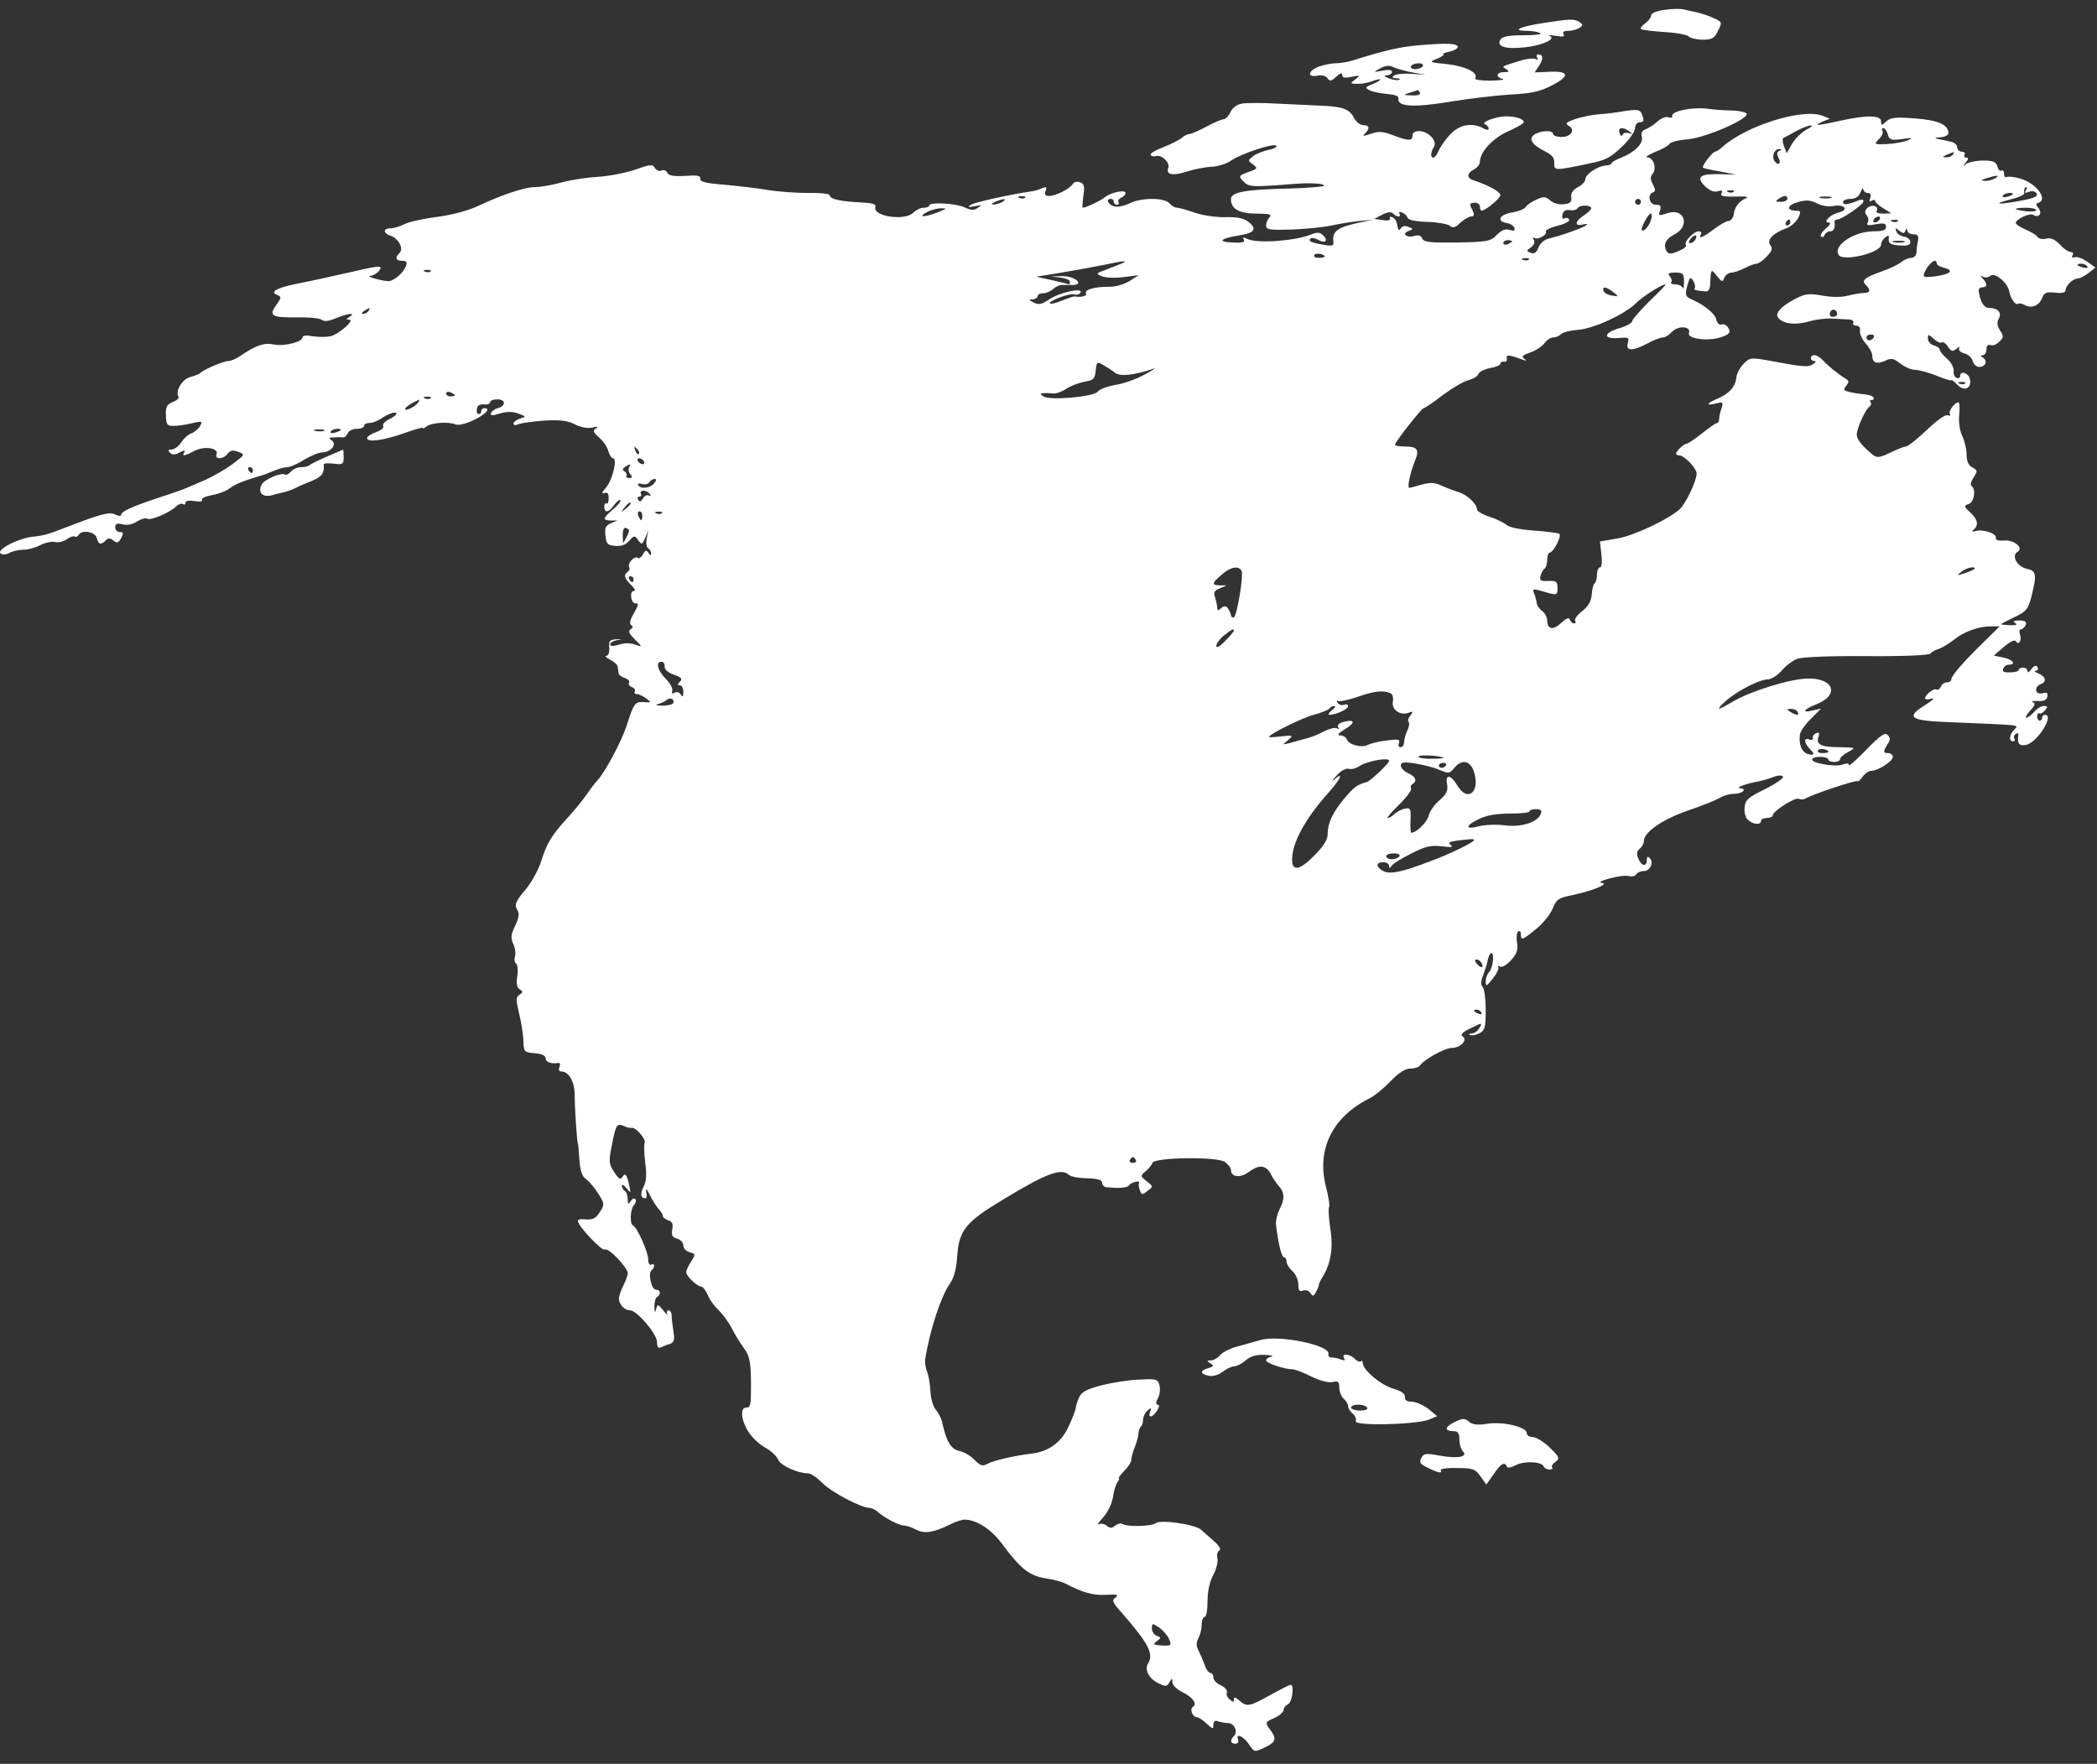 <svg width="107" height="90" viewBox="0 0 107 90" fill="none" xmlns="http://www.w3.org/2000/svg">
<rect x="0" y="0" width="107" height="90" fill="#333333" stroke="none"/>
<path d="M16.683 23.295C16.265 23.476 15.861 23.671 15.801 23.732C15.742 23.792 15.547 23.837 15.368 23.837C15.174 23.837 14.95 23.942 14.845 24.063C14.74 24.183 14.606 24.258 14.546 24.213C14.352 24.093 13.5 24.454 13.351 24.724C13.142 25.131 13.396 25.401 13.889 25.266C14.128 25.191 14.427 25.131 14.546 25.101C14.666 25.07 14.89 24.995 15.069 24.905C15.233 24.815 15.622 24.649 15.936 24.529C16.414 24.333 16.563 24.138 16.519 23.686C16.519 23.641 16.743 23.626 17.027 23.657C17.49 23.717 17.535 23.686 17.535 23.326C17.535 23.115 17.52 22.934 17.505 22.949C17.475 22.949 17.116 23.115 16.683 23.295Z" fill="white"/>
<path d="M84.925 0.506C84.551 0.551 84.252 0.671 84.252 0.776C84.252 0.882 84.118 1.062 83.954 1.183C83.789 1.303 83.685 1.438 83.73 1.483C83.774 1.529 84.312 1.589 84.91 1.634C85.508 1.664 86.076 1.769 86.165 1.86C86.255 1.95 86.584 2.025 86.882 2.025C87.361 2.025 87.48 1.95 87.659 1.574C87.883 1.137 87.883 1.122 87.42 0.912C87.151 0.791 86.778 0.671 86.569 0.626C86.359 0.581 86.061 0.521 85.896 0.476C85.732 0.445 85.299 0.445 84.925 0.506Z" fill="white"/>
<path d="M78.694 1.183C77.529 1.363 77.11 1.574 77.917 1.574C78.201 1.574 78.5 1.634 78.589 1.694C78.694 1.754 78.306 1.799 77.738 1.799C76.976 1.799 76.662 1.859 76.557 2.025C76.348 2.371 76.796 2.521 77.783 2.416C78.694 2.326 79.441 1.98 79.068 1.829C78.963 1.784 79.097 1.784 79.381 1.829C79.74 1.889 79.859 1.875 79.785 1.754C79.71 1.634 79.8 1.574 80.024 1.574C80.218 1.574 80.472 1.498 80.592 1.423C80.786 1.288 80.786 1.258 80.592 1.122C80.323 0.957 80.114 0.957 78.694 1.183Z" fill="white"/>
<path d="M72.373 2.311C71.387 2.401 70.67 2.566 68.996 3.093C68.742 3.168 68.369 3.228 68.16 3.228C67.95 3.228 67.577 3.304 67.308 3.394C66.74 3.604 66.665 3.965 67.233 3.86C67.472 3.815 67.666 3.875 67.741 3.996C67.846 4.161 67.935 4.146 68.174 3.92C68.384 3.725 68.488 3.695 68.488 3.83C68.488 3.965 68.623 3.996 68.966 3.92C69.415 3.83 69.43 3.845 69.161 4.041C68.877 4.266 68.877 4.266 69.265 4.281C69.49 4.281 69.833 4.221 70.042 4.131C70.251 4.056 70.431 4.026 70.431 4.056C70.431 4.101 70.251 4.206 70.027 4.296C69.669 4.432 69.639 4.477 69.863 4.597C69.997 4.673 70.401 4.763 70.76 4.793C71.148 4.823 71.387 4.898 71.357 5.019C71.268 5.44 72.104 5.5 73.927 5.199C74.928 5.033 76.348 4.868 77.08 4.823C78.171 4.763 78.589 4.673 79.217 4.342C80.143 3.86 80.054 3.604 79.008 3.665L78.305 3.695L78.544 3.334C78.769 2.973 78.739 2.777 78.47 2.777C78.395 2.777 78.38 2.852 78.44 2.958C78.5 3.063 78.485 3.078 78.365 3.018C78.275 2.958 77.947 2.988 77.633 3.078C76.557 3.409 76.617 3.379 76.856 3.529C77.035 3.65 77.005 3.68 76.751 3.68C76.348 3.68 76.288 3.935 76.677 4.026C76.811 4.071 76.542 4.101 76.064 4.116C75.586 4.116 75.227 4.071 75.272 3.996C75.451 3.71 74.779 3.379 73.853 3.273C72.911 3.183 72.896 3.168 73.344 2.988C73.599 2.882 73.733 2.777 73.643 2.762C73.569 2.747 73.688 2.702 73.927 2.642C74.181 2.597 74.376 2.476 74.376 2.401C74.391 2.206 73.808 2.19 72.373 2.311ZM72.059 3.695L72.747 3.815L72.045 3.77C71.671 3.74 71.268 3.77 71.148 3.845C70.999 3.95 71.028 3.981 71.253 3.996C71.417 3.996 71.477 4.041 71.387 4.071C71.297 4.116 71.058 4.071 70.864 3.996C70.61 3.89 70.58 3.845 70.775 3.845C70.909 3.83 71.028 3.755 71.028 3.665C71.028 3.559 70.849 3.544 70.55 3.604C70.057 3.695 70.057 3.695 70.431 3.484C70.685 3.349 70.894 3.319 71.088 3.424C71.238 3.499 71.671 3.619 72.059 3.695ZM72.597 3.379C72.553 3.454 72.373 3.529 72.209 3.529C72.045 3.529 71.955 3.454 72 3.379C72.045 3.289 72.224 3.228 72.388 3.228C72.553 3.228 72.642 3.289 72.597 3.379ZM72.448 4.733C72.508 4.823 72.343 4.883 72.045 4.868C71.581 4.853 71.566 4.853 71.925 4.733C72.134 4.673 72.314 4.612 72.329 4.597C72.343 4.582 72.403 4.642 72.448 4.733Z" fill="white"/>
<path d="M63.363 5.289C63.109 5.334 62.885 5.5 62.78 5.726C62.691 5.921 62.526 6.086 62.437 6.086C62.332 6.086 61.944 6.252 61.555 6.463C61.166 6.673 60.778 6.839 60.688 6.839C60.599 6.839 60.404 6.929 60.285 7.049C60.151 7.155 59.732 7.365 59.344 7.516C58.955 7.666 58.671 7.831 58.716 7.907C58.746 7.967 58.865 7.997 58.97 7.967C59.254 7.862 59.717 8.298 59.612 8.569C59.478 8.915 59.837 8.99 60.584 8.749C60.942 8.629 61.51 8.523 61.824 8.508C62.153 8.493 62.586 8.358 62.795 8.207C63.303 7.847 65.022 7.275 65.126 7.44C65.171 7.501 64.977 7.606 64.708 7.651C64.454 7.711 64.095 7.847 63.946 7.967C63.662 8.193 63.662 8.193 63.931 8.388C64.185 8.584 64.17 8.614 63.737 8.764C63.184 8.96 63.169 8.99 63.498 9.306C63.692 9.516 63.961 9.531 65.096 9.456C66.635 9.336 66.606 9.336 67.203 9.366C67.442 9.381 67.607 9.441 67.547 9.486C67.502 9.531 66.695 9.591 65.769 9.622C63.527 9.667 62.81 9.802 62.81 10.163C62.81 10.659 63.229 10.9 64.125 10.9C64.768 10.9 64.917 10.945 64.783 11.081C64.678 11.186 64.603 11.367 64.603 11.502C64.603 11.727 64.783 11.743 65.918 11.713C66.635 11.682 67.562 11.592 67.965 11.502C68.384 11.412 69.011 11.306 69.385 11.276L70.057 11.216L69.46 11.336C68.234 11.592 67.95 11.788 68.04 12.389C68.055 12.54 67.935 12.57 67.487 12.48C66.874 12.374 66.74 12.299 66.874 12.164C66.934 12.119 67.099 12.149 67.263 12.239C67.622 12.435 67.801 12.284 67.517 12.013C67.353 11.848 67.218 11.833 66.889 11.968C66.053 12.299 64.17 12.435 63.647 12.194C63.438 12.089 63.393 12.104 63.468 12.224C63.542 12.359 63.378 12.405 62.885 12.374C62.093 12.344 62.257 12.164 63.229 12.013C64.006 11.893 64.155 11.682 63.722 11.336C63.483 11.141 63.154 11.066 62.541 11.081C62.078 11.096 61.361 10.991 60.972 10.855C60.584 10.72 60.165 10.599 60.061 10.599C59.941 10.599 59.777 10.494 59.672 10.374C59.418 10.073 58.208 10.073 57.61 10.389C57.341 10.509 56.998 10.584 56.833 10.524C56.52 10.419 56.415 10.148 56.684 10.148C56.773 10.148 56.833 10.208 56.833 10.299C56.833 10.374 56.908 10.449 56.998 10.449C57.072 10.449 57.117 10.389 57.072 10.313C57.028 10.238 57.087 10.148 57.207 10.088C57.326 10.043 57.431 9.937 57.431 9.847C57.431 9.667 56.714 9.802 56.385 10.058C56.176 10.238 55.399 10.599 55.249 10.599C55.219 10.599 55.234 10.329 55.279 9.998C55.354 9.516 55.324 9.381 55.115 9.306C54.98 9.245 54.816 9.276 54.741 9.381C54.592 9.637 53.875 9.998 53.531 9.998C53.337 9.998 53.277 9.922 53.352 9.742C53.426 9.546 53.397 9.516 53.157 9.607C53.008 9.682 52.739 9.757 52.575 9.772C51.559 9.922 49.751 10.313 49.541 10.449C49.347 10.569 49.392 10.584 49.736 10.524C50.124 10.449 50.139 10.449 49.9 10.599C49.691 10.75 49.541 10.735 49.228 10.584C48.809 10.374 47.419 10.299 47.419 10.479C47.419 10.554 47.285 10.599 47.136 10.599C46.971 10.599 46.732 10.72 46.598 10.855C46.164 11.291 44.491 11.036 44.67 10.554C44.715 10.419 44.521 10.359 43.953 10.329C42.922 10.283 42.339 10.163 42.339 9.968C42.339 9.892 41.891 9.832 41.263 9.847C40.666 9.847 39.739 9.787 39.201 9.697C38.663 9.607 37.662 9.486 36.96 9.426C36.019 9.351 35.705 9.276 35.735 9.125C35.764 8.96 35.585 8.93 34.943 8.975C34.36 9.005 34.106 8.96 34.046 8.809C34.001 8.704 33.867 8.644 33.747 8.704C33.628 8.749 33.478 8.689 33.404 8.553C33.299 8.373 33.164 8.388 32.402 8.659C31.909 8.824 31.073 8.99 30.535 9.02C29.997 9.05 29.16 9.17 28.667 9.306C28.189 9.441 27.576 9.546 27.307 9.546C26.784 9.546 25.648 9.922 24.393 10.509C23.885 10.75 23.034 10.975 22.301 11.066C21.614 11.156 20.852 11.321 20.628 11.442C20.389 11.562 20.075 11.652 19.911 11.652C19.537 11.652 19.552 11.908 19.925 12.028C20.329 12.164 20.613 12.675 20.389 12.901C20.135 13.157 20.195 13.307 20.523 13.307C20.732 13.307 20.792 13.382 20.717 13.563C20.583 13.939 20.075 14.36 19.791 14.345C19.373 14.315 18.64 14.089 18.895 14.074C19.029 14.074 19.223 13.954 19.328 13.834C19.567 13.533 19.403 13.533 18.058 13.849C16.773 14.134 16.055 14.3 14.995 14.51C14.083 14.706 13.769 14.902 14.143 15.052C14.367 15.142 14.367 15.187 14.098 15.563C13.695 16.12 13.859 16.21 15.189 16.195C15.771 16.18 16.324 16.24 16.414 16.316C16.534 16.421 16.773 16.391 17.131 16.24C17.759 15.985 18.192 15.94 17.834 16.165C17.654 16.285 17.654 16.316 17.819 16.316C18.132 16.316 17.296 17.053 16.862 17.158C16.653 17.203 16.25 17.203 15.966 17.158C15.667 17.098 15.443 17.113 15.443 17.203C15.443 17.444 14.516 17.684 13.978 17.579C13.47 17.474 13.082 17.609 12.275 18.151C12.066 18.301 11.782 18.422 11.648 18.422C11.408 18.422 10.348 18.873 10.213 19.038C10.168 19.083 9.944 19.174 9.72 19.234C9.301 19.339 8.928 19.956 9.107 20.242C9.152 20.317 9.018 20.437 8.823 20.512C8.51 20.633 8.45 20.753 8.465 21.189C8.48 21.671 8.524 21.731 8.853 21.731C9.077 21.731 9.496 21.671 9.795 21.596C10.303 21.475 10.348 21.49 10.213 21.731C10.123 21.881 9.929 22.047 9.78 22.107C9.615 22.152 9.391 22.363 9.257 22.558C9.122 22.769 8.898 22.934 8.764 22.934C8.584 22.934 8.554 22.98 8.674 23.1C8.793 23.22 8.928 23.22 9.167 23.085C9.391 22.965 9.466 22.965 9.406 23.07C9.257 23.295 9.406 23.28 9.914 23.01C10.437 22.739 11.169 22.859 11.05 23.175C10.945 23.461 11.408 23.446 11.618 23.145C11.752 22.98 11.886 22.949 12.155 23.055C12.514 23.19 12.514 23.19 11.857 23.686C11.483 23.957 10.885 24.303 10.512 24.469C10.138 24.634 9.705 24.815 9.541 24.89C9.376 24.965 8.734 25.191 8.121 25.386C6.761 25.838 6.179 26.093 6.179 26.274C6.179 26.349 6.044 26.334 5.895 26.259C5.611 26.093 5.133 26.229 3.414 26.891C2.413 27.282 2.234 27.327 1.666 27.387C0.949 27.462 -0.172 28.034 0.022 28.23C0.112 28.32 0.276 28.32 0.471 28.214C0.635 28.124 0.964 28.049 1.203 28.049C1.427 28.049 1.815 27.944 2.069 27.808C2.308 27.688 2.652 27.613 2.817 27.658C2.981 27.703 3.25 27.628 3.399 27.522C3.549 27.402 3.728 27.342 3.803 27.372C3.862 27.417 3.952 27.387 4.012 27.297C4.176 27.011 4.849 27.131 4.938 27.447C5.028 27.793 5.148 27.823 5.402 27.567C5.521 27.447 5.626 27.447 5.79 27.583C5.969 27.733 6.044 27.703 6.179 27.462C6.313 27.206 6.298 27.146 6.104 27.146C5.984 27.146 5.88 27.041 5.88 26.906C5.88 26.725 5.969 26.68 6.253 26.755C6.492 26.815 6.761 26.755 7 26.605C7.195 26.484 7.434 26.409 7.508 26.469C7.688 26.575 8.674 26.154 8.988 25.838C9.107 25.732 9.257 25.672 9.331 25.717C9.406 25.777 9.466 25.732 9.466 25.642C9.466 25.552 9.645 25.522 9.929 25.567C10.198 25.612 10.348 25.597 10.303 25.507C10.258 25.431 10.482 25.326 10.811 25.266C11.139 25.206 11.558 25.055 11.737 24.905C12.021 24.694 12.424 24.529 13.5 24.213C13.545 24.198 13.769 24.108 13.993 24.017C14.232 23.912 14.531 23.837 14.666 23.837C14.8 23.837 15.189 23.671 15.518 23.461C15.846 23.265 16.265 23.085 16.429 23.085C16.877 23.085 17.221 22.664 16.922 22.468C16.758 22.363 16.773 22.333 17.012 22.318C17.176 22.302 17.385 22.302 17.475 22.318C17.58 22.333 17.684 22.242 17.744 22.107C17.789 21.987 17.998 21.881 18.207 21.881C18.416 21.881 18.581 21.806 18.581 21.731C18.581 21.641 18.7 21.581 18.85 21.581C18.999 21.581 19.238 21.49 19.403 21.385C19.821 21.099 20.224 20.964 20.224 21.114C20.224 21.174 20.045 21.31 19.836 21.4C19.627 21.505 19.507 21.656 19.552 21.731C19.612 21.821 19.447 21.957 19.193 22.047C18.939 22.137 18.73 22.273 18.73 22.348C18.73 22.588 19.522 22.483 20.568 22.122C21.121 21.927 21.569 21.791 21.569 21.836C21.569 21.881 21.659 21.851 21.764 21.761C21.988 21.566 22.899 21.505 23.243 21.656C23.407 21.716 23.766 21.626 24.184 21.43C24.797 21.129 25.066 20.828 24.707 20.828C24.632 20.828 24.558 20.889 24.558 20.979C24.558 21.054 24.498 21.129 24.423 21.129C24.349 21.129 24.304 21.009 24.334 20.858C24.349 20.693 24.483 20.618 24.692 20.633C24.857 20.663 25.006 20.603 25.006 20.527C25.006 20.437 25.17 20.377 25.38 20.377C25.813 20.377 25.828 20.708 25.394 20.828C25.23 20.873 25.081 20.994 25.051 21.084C25.006 21.22 25.125 21.22 25.499 21.099C25.858 20.994 26.142 20.994 26.44 21.099C26.859 21.25 26.859 21.265 26.545 21.355C26.351 21.415 26.201 21.535 26.201 21.611C26.201 21.701 26.306 21.716 26.47 21.641C26.605 21.581 27.202 21.505 27.785 21.46C28.592 21.415 28.966 21.46 29.339 21.656C29.638 21.806 29.967 21.866 30.221 21.821C30.475 21.746 30.55 21.761 30.4 21.866C30.236 21.972 30.266 22.062 30.579 22.333C30.789 22.513 30.998 22.829 31.043 23.025C31.102 23.22 31.207 23.386 31.282 23.386C31.521 23.386 31.252 24.499 30.923 24.875C30.714 25.116 30.684 25.206 30.834 25.161C30.998 25.101 31.058 25.176 31.058 25.416C31.058 25.612 31.013 25.732 30.953 25.687C30.878 25.657 30.834 25.732 30.834 25.853C30.834 26.199 31.073 26.154 31.342 25.762C31.476 25.582 31.61 25.477 31.655 25.522C31.7 25.567 31.536 25.777 31.282 25.988C30.744 26.454 30.729 26.545 31.177 26.56H31.506L31.177 26.695C30.893 26.815 30.848 26.936 30.893 27.327C30.938 27.748 30.998 27.823 31.386 27.853C31.685 27.884 31.939 27.793 32.103 27.598C32.358 27.312 32.388 27.312 32.567 27.567C32.746 27.808 32.761 27.793 32.925 27.447L33.075 27.071L33 27.477C32.955 27.703 32.985 27.928 33.075 27.974C33.15 28.019 33.224 28.154 33.224 28.244C33.224 28.365 33.179 28.35 33.09 28.214C32.985 28.049 32.925 28.064 32.806 28.29C32.716 28.44 32.597 28.53 32.552 28.47C32.403 28.32 31.984 28.756 32.103 28.936C32.148 29.012 32.118 29.117 32.029 29.177C31.805 29.328 31.85 29.508 32.208 29.854C32.388 30.02 32.447 30.155 32.343 30.155C32.238 30.155 32.178 30.29 32.208 30.486C32.238 30.681 32.343 30.817 32.462 30.787C32.597 30.757 32.567 30.907 32.358 31.268C32.148 31.614 32.103 31.84 32.208 31.9C32.313 31.96 32.298 32.035 32.178 32.111C32.029 32.201 32.103 32.336 32.417 32.652C32.731 32.953 32.776 33.028 32.552 32.938C32.163 32.787 31.894 32.787 31.476 32.923C31.267 32.983 31.132 32.968 31.132 32.878C31.132 32.802 31.282 32.697 31.476 32.667C31.76 32.622 31.76 32.607 31.431 32.622C31.117 32.637 31.058 32.712 31.087 33.043C31.102 33.284 31.043 33.464 30.938 33.464C30.834 33.464 30.923 33.555 31.132 33.66C31.342 33.765 31.521 33.931 31.521 34.036C31.536 34.141 31.551 34.277 31.566 34.352C31.566 34.427 31.715 34.547 31.879 34.593C32.044 34.653 32.148 34.758 32.103 34.833C32.044 34.908 32.118 35.014 32.238 35.059C32.373 35.104 32.432 35.209 32.388 35.284C32.343 35.36 32.402 35.42 32.507 35.42C32.612 35.42 32.821 35.525 32.985 35.645C33.239 35.841 33.239 35.856 32.851 35.826C32.402 35.796 32.343 35.871 31.969 37.044C31.715 37.827 30.863 39.421 30.49 39.812C30.385 39.918 30.131 40.249 29.937 40.534C29.743 40.82 29.309 41.347 28.981 41.708C28.159 42.595 27.89 43.047 27.621 43.919C27.501 44.325 27.143 45.002 26.814 45.393C26.306 45.995 26.246 46.16 26.381 46.401C26.515 46.612 26.485 46.792 26.291 47.228C26.067 47.68 26.052 47.86 26.186 48.161C26.291 48.372 26.321 48.657 26.276 48.808C26.231 48.958 26.261 49.124 26.336 49.169C26.41 49.229 26.44 49.5 26.395 49.801C26.336 50.177 26.366 50.387 26.515 50.478C26.695 50.598 26.695 50.628 26.515 50.748C26.321 50.869 26.321 51.019 26.5 51.771C26.62 52.253 26.709 52.885 26.709 53.17C26.724 53.667 26.754 53.697 27.292 53.742C27.651 53.772 27.845 53.862 27.845 54.013C27.845 54.193 28.129 54.298 28.503 54.238C28.577 54.223 28.592 54.313 28.547 54.449C28.488 54.584 28.532 54.675 28.652 54.675C29.026 54.675 29.324 55.201 29.324 55.878C29.324 56.54 29.444 58.36 29.489 58.36C29.504 58.36 29.534 58.721 29.563 59.172C29.608 59.759 29.698 60.03 29.922 60.18C30.086 60.301 30.355 60.632 30.535 60.917C30.848 61.414 30.848 61.474 30.624 61.82C30.385 62.196 30.251 62.256 29.758 62.211C29.608 62.196 29.489 62.226 29.489 62.301C29.489 62.557 30.714 63.851 30.863 63.76C31.043 63.64 32.029 64.678 32.029 64.964C32.029 65.084 31.924 65.37 31.805 65.596C31.685 65.836 31.581 66.137 31.581 66.257C31.581 66.558 31.864 66.859 32.148 66.859C32.492 66.859 33.523 68.063 33.523 68.469C33.523 68.71 33.583 68.815 33.717 68.754C33.807 68.71 34.016 68.619 34.181 68.574C34.405 68.484 34.435 68.364 34.36 67.927C34.315 67.626 34.27 67.265 34.27 67.115C34.27 66.98 34.196 66.859 34.106 66.859C34.031 66.859 34.001 66.949 34.046 67.04C34.106 67.145 34.016 67.07 33.852 66.874C33.568 66.528 33.553 66.528 33.478 66.799C33.433 67.01 33.404 66.98 33.389 66.679C33.389 66.453 33.448 66.227 33.523 66.182C33.747 66.047 33.702 65.806 33.463 65.806C33.239 65.806 33.045 64.934 33.254 64.813C33.314 64.768 33.374 64.663 33.374 64.588C33.374 64.497 33.314 64.482 33.224 64.528C33.135 64.573 33.075 64.452 33.075 64.257C33.075 63.881 32.507 62.617 32.298 62.527C32.118 62.437 32.163 61.669 32.358 61.474C32.447 61.384 32.477 61.248 32.417 61.188C32.358 61.128 32.253 61.173 32.178 61.293C32.059 61.474 32.029 61.444 32.029 61.188C32.029 61.008 31.969 60.812 31.879 60.767C31.805 60.722 31.73 60.601 31.73 60.496C31.73 60.406 31.835 60.466 31.969 60.632C32.193 60.902 32.193 60.902 32.103 60.466C31.984 59.909 31.894 59.819 31.745 60.075C31.655 60.21 31.551 60.135 31.326 59.789C31.058 59.368 31.058 59.248 31.222 58.42C31.431 57.367 31.476 57.307 31.835 57.457C31.984 57.533 32.163 57.563 32.223 57.548C32.432 57.503 32.97 58.119 32.895 58.315C32.851 58.42 32.866 58.886 32.925 59.338C33 59.924 32.985 60.285 32.836 60.556C32.656 60.932 32.686 61.143 32.94 61.143C33 61.143 33.015 60.992 32.97 60.797C32.925 60.601 33.015 60.677 33.164 60.992C33.314 61.278 33.523 61.609 33.628 61.715C33.732 61.82 33.822 61.97 33.822 62.045C33.822 62.121 33.941 62.211 34.106 62.271C34.3 62.331 34.36 62.452 34.3 62.737C34.255 63.038 34.3 63.129 34.554 63.204C34.718 63.249 34.868 63.399 34.868 63.55C34.868 63.7 35.017 63.851 35.197 63.896C35.495 63.986 35.495 64.001 35.271 64.362C35.122 64.573 35.017 64.828 35.017 64.919C35.017 65.114 35.585 65.656 35.794 65.656C35.869 65.656 36.004 65.836 36.108 66.062C36.198 66.303 36.452 66.649 36.676 66.859C36.885 67.07 37.184 67.476 37.333 67.762C37.468 68.047 37.752 68.499 37.931 68.754C38.26 69.176 38.32 69.507 38.32 70.77C38.32 71.703 38.29 71.823 38.066 71.823C37.752 71.823 37.812 72.485 38.2 73.072C38.379 73.358 38.768 73.719 39.052 73.869C39.336 74.019 39.635 74.305 39.709 74.486C39.844 74.787 40.71 75.178 41.233 75.178C41.368 75.178 41.682 75.388 41.951 75.659C42.399 76.126 43.938 76.938 44.356 76.938C44.461 76.938 44.655 77.028 44.76 77.118C45.074 77.419 45.865 77.84 46.12 77.84C46.239 77.84 46.523 77.931 46.747 78.051C47.181 78.277 47.629 78.201 48.495 77.78C48.749 77.645 49.078 77.54 49.213 77.54C49.825 77.54 50.572 78.021 51.14 78.788C52.067 80.037 52.515 80.398 53.337 80.533C53.74 80.593 54.203 80.713 54.368 80.804C55.219 81.255 55.802 81.421 56.445 81.375C56.998 81.345 57.102 81.375 56.923 81.511C56.714 81.646 56.758 81.766 57.252 82.308C58.611 83.873 58.88 84.384 58.581 84.88C58.387 85.181 58.611 85.632 59.075 85.873C59.478 86.068 59.538 86.068 59.672 85.843C59.807 85.603 59.807 85.603 59.822 85.843C59.822 85.978 60.046 86.204 60.33 86.34C60.853 86.595 61.107 86.941 60.868 87.092C60.688 87.197 60.853 87.618 61.062 87.618C61.152 87.618 61.376 87.769 61.57 87.949C61.884 88.235 61.914 88.25 61.914 88.009C61.914 87.829 61.988 87.769 62.153 87.829C62.287 87.874 62.511 87.919 62.661 87.919C62.974 87.919 63.184 88.355 62.96 88.581C62.75 88.791 62.78 88.972 63.034 88.972C63.169 88.972 63.214 88.881 63.169 88.746C63.034 88.385 63.498 88.626 63.767 89.062C64.006 89.408 64.021 89.408 64.528 89.168C65.096 88.897 65.156 88.732 64.827 88.28C64.528 87.888 64.543 87.874 65.052 87.649C65.306 87.528 65.5 87.347 65.5 87.242C65.5 87.136 65.605 87.016 65.724 86.956C65.933 86.881 66.053 85.963 65.858 85.963C65.814 85.963 65.335 86.204 64.812 86.49C63.737 87.092 63.617 87.107 63.229 86.761C63.034 86.595 62.96 86.581 62.96 86.715C62.96 86.866 62.915 86.866 62.75 86.715C62.631 86.625 62.556 86.46 62.601 86.355C62.646 86.25 62.496 86.084 62.287 85.993C62.078 85.903 61.914 85.723 61.914 85.588C61.914 85.467 61.839 85.362 61.764 85.362C61.675 85.362 61.54 85.181 61.465 84.941C61.376 84.715 61.241 84.384 61.152 84.219C61.032 83.978 61.032 83.812 61.152 83.587C61.241 83.421 61.316 83.105 61.316 82.895C61.316 82.684 61.391 82.504 61.465 82.504C61.555 82.504 61.615 82.143 61.615 81.706C61.615 81.21 61.719 80.713 61.899 80.383C62.063 80.082 62.153 79.691 62.123 79.525C62.078 79.36 62.108 79.179 62.212 79.119C62.317 79.059 62.227 78.893 61.959 78.653C61.734 78.457 61.435 78.186 61.301 78.066C61.002 77.78 59.224 77.525 58.97 77.72C58.761 77.885 57.521 77.916 57.282 77.765C57.192 77.705 57.028 77.75 56.908 77.84C56.729 77.991 56.639 77.991 56.46 77.84C56.34 77.75 56.161 77.72 56.056 77.78C55.952 77.84 56.056 77.69 56.28 77.434C56.52 77.178 56.729 76.742 56.788 76.396C56.833 76.08 56.938 75.719 57.028 75.614C57.102 75.524 57.132 75.433 57.087 75.433C57.042 75.433 57.162 75.268 57.356 75.058C57.565 74.862 57.73 74.591 57.73 74.471C57.73 74.35 57.804 74.065 57.909 73.824C57.999 73.598 58.088 73.282 58.088 73.147C58.103 73.012 58.148 72.846 58.223 72.786C58.283 72.726 58.328 72.56 58.328 72.425C58.328 72.275 58.432 72.079 58.552 71.974C58.746 71.808 58.761 71.823 58.686 72.034C58.552 72.38 58.821 72.335 59.045 71.974C59.164 71.778 59.164 71.673 59.075 71.673C58.97 71.673 58.97 71.568 59.075 71.357C59.179 71.191 59.209 70.891 59.164 70.695C59.075 70.364 59.015 70.349 58.148 70.394C57.625 70.409 56.759 70.545 56.221 70.68C55.444 70.891 55.19 71.011 55.055 71.312C54.965 71.522 54.891 71.763 54.891 71.838C54.891 71.929 54.726 72.35 54.532 72.771C54.173 73.583 53.516 74.065 52.649 74.17C51.843 74.26 50.707 74.516 50.408 74.681C50.139 74.832 50.035 74.802 49.721 74.486C49.526 74.275 49.168 74.08 48.944 74.035C48.54 73.944 48.301 73.583 48.092 72.651C48.047 72.395 47.883 72.079 47.748 71.929C47.614 71.778 47.494 71.372 47.479 71.026C47.464 70.68 47.39 70.229 47.315 70.018C47.225 69.808 47.181 69.507 47.21 69.341C47.449 67.852 48.017 66.137 48.465 65.505C48.675 65.204 48.794 64.768 48.839 64.136C48.929 62.768 49.258 62.361 51.215 61.188C53.397 59.864 54.173 59.578 54.547 59.955C54.622 60.03 55.04 60.12 55.474 60.12C55.996 60.135 56.236 60.21 56.236 60.346C56.236 60.451 56.325 60.556 56.43 60.571C57.057 60.647 57.521 60.616 57.61 60.481C57.715 60.316 58.208 60.21 58.118 60.361C58.088 60.421 58.103 60.586 58.163 60.737C58.253 60.977 58.283 60.977 58.552 60.767C58.85 60.541 58.85 60.541 58.507 60.27C58.178 60.015 58.178 60 58.462 59.759C58.611 59.639 58.761 59.443 58.806 59.338C58.895 59.052 62.033 59.007 62.481 59.278C62.661 59.398 62.81 59.593 62.81 59.699C62.81 60.075 63.303 60.12 63.737 59.789C64.245 59.413 64.603 59.443 64.842 59.909C64.932 60.09 65.111 60.361 65.246 60.511C65.56 60.857 65.56 61.188 65.276 61.73C65.171 61.955 65.081 62.316 65.111 62.512C65.216 63.429 65.395 64.151 65.515 64.151C65.59 64.151 65.649 64.257 65.649 64.377C65.649 64.497 65.784 64.723 65.948 64.859C66.112 65.009 66.247 65.31 66.247 65.535C66.247 65.851 66.307 65.927 66.486 65.851C66.621 65.806 66.785 65.851 66.86 65.972C66.979 66.152 67.024 66.152 67.129 65.957C67.203 65.836 67.278 65.656 67.293 65.581C67.293 65.49 67.397 65.295 67.502 65.129C67.906 64.467 68.04 63.64 67.876 62.677C67.801 62.151 67.771 61.669 67.816 61.594C67.861 61.534 67.786 61.038 67.651 60.526C67.173 58.631 67.995 56.976 69.908 56.028C70.147 55.908 70.625 55.517 70.969 55.156C71.372 54.735 71.701 54.524 71.97 54.524C72.179 54.524 72.403 54.449 72.448 54.374C72.642 54.073 73.718 53.471 74.077 53.471C74.525 53.471 74.913 53.05 74.63 52.884C74.495 52.794 74.63 52.659 75.048 52.463C75.616 52.177 75.646 52.177 75.496 52.433C75.422 52.599 75.242 52.719 75.093 52.734C74.958 52.734 74.913 52.779 75.018 52.809C75.123 52.854 75.332 52.809 75.496 52.719C75.765 52.584 75.81 52.418 75.81 51.546C75.81 50.974 75.735 50.448 75.661 50.372C75.541 50.252 75.556 50.071 75.676 49.771C75.765 49.53 75.87 49.199 75.9 49.048C75.989 48.537 76.213 48.477 76.184 48.958C76.169 49.214 76.079 49.5 75.989 49.59C75.885 49.695 75.81 49.906 75.81 50.071C75.81 50.357 75.855 50.327 76.169 49.936C76.363 49.695 76.497 49.425 76.453 49.349C76.393 49.274 76.438 49.259 76.527 49.319C76.632 49.38 76.871 49.244 77.095 49.003C77.394 48.672 77.469 48.477 77.409 48.101C77.364 47.83 77.394 47.574 77.469 47.529C77.543 47.469 77.603 47.544 77.603 47.665C77.603 48.011 77.693 47.965 78.41 47.379C78.754 47.093 79.127 46.627 79.232 46.341C79.426 45.875 79.531 45.814 80.278 45.664C81.324 45.438 82.161 45.077 81.712 45.047C81.548 45.032 81.727 44.927 82.131 44.822C82.519 44.716 82.968 44.656 83.117 44.701C83.266 44.746 83.446 44.701 83.49 44.611C83.55 44.521 83.715 44.446 83.879 44.446C84.193 44.446 84.402 44.009 84.178 43.784C84.073 43.678 84.028 43.708 84.028 43.889C84.028 44.25 83.745 44.205 83.595 43.799C83.49 43.573 83.52 43.423 83.67 43.302C83.789 43.212 83.879 43.031 83.879 42.911C83.879 42.46 84.85 41.798 86.12 41.362C86.823 41.121 87.54 40.835 87.719 40.73C87.898 40.61 88.242 40.504 88.496 40.504C88.93 40.489 89.169 40.249 88.78 40.218C88.511 40.203 89.124 39.978 89.647 39.888C89.886 39.842 90.259 39.737 90.484 39.647C90.723 39.557 90.932 39.541 90.977 39.632C91.021 39.707 90.603 39.993 90.065 40.264C89.198 40.685 89.049 40.82 89.019 41.196C88.989 41.437 89.064 41.723 89.183 41.828C89.423 42.069 89.856 42.114 89.856 41.888C89.856 41.798 89.99 41.738 90.155 41.738C90.319 41.738 90.454 41.678 90.454 41.602C90.454 41.392 91.619 40.655 91.784 40.76C91.873 40.805 92.023 40.805 92.127 40.745C92.456 40.534 94.697 39.797 94.772 39.858C94.802 39.903 94.921 39.797 95.041 39.632C95.161 39.466 95.355 39.331 95.489 39.331C95.818 39.331 96.58 38.849 96.58 38.624C96.58 38.519 96.475 38.428 96.356 38.428C96.087 38.428 96.072 38.368 96.311 37.977C96.46 37.751 96.46 37.646 96.311 37.496C96.176 37.36 95.938 37.526 95.236 38.248C94.742 38.759 94.339 39.12 94.339 39.03C94.339 38.94 94.204 38.94 94.01 39.015C93.606 39.15 92.351 38.925 92.471 38.729C92.576 38.564 93.293 38.594 93.293 38.759C93.293 38.819 93.427 38.88 93.591 38.88C93.756 38.88 93.89 38.819 93.89 38.729C93.89 38.654 94.07 38.489 94.309 38.368C94.712 38.143 94.697 38.143 93.89 38.127C92.934 38.127 92.65 37.992 92.785 37.601C92.859 37.405 92.829 37.36 92.68 37.405C92.561 37.451 92.486 37.556 92.501 37.646C92.531 37.736 92.441 37.782 92.322 37.736C92.037 37.616 92.037 37.887 92.322 38.188C92.62 38.489 92.605 38.564 92.247 38.474C91.933 38.383 91.769 37.962 91.843 37.466C91.873 37.3 92.127 36.939 92.411 36.668L92.919 36.157L92.516 36.247C91.903 36.398 92.008 36.202 92.695 35.931C93.89 35.45 93.562 34.578 92.202 34.623C91.29 34.653 89.318 35.269 88.421 35.796C87.585 36.292 87.495 36.277 88.093 35.736C88.675 35.239 89.781 34.668 90.2 34.668C90.364 34.668 90.678 34.472 90.902 34.231C91.111 33.976 91.47 33.705 91.709 33.615C91.963 33.524 93.367 33.464 95.265 33.479C97.147 33.494 98.448 33.434 98.508 33.344C98.552 33.269 98.747 33.163 98.941 33.103C99.12 33.043 99.448 32.833 99.688 32.652C100.181 32.246 100.944 31.96 101.571 31.96H102.034L101.361 32.622C100.286 33.66 99.568 34.472 99.568 34.653C99.568 34.743 99.464 34.818 99.344 34.818C99.21 34.818 99.075 34.923 99.031 35.044C98.971 35.164 98.881 35.224 98.807 35.179C98.672 35.104 98.224 35.45 98.224 35.645C98.224 35.691 98.373 35.706 98.568 35.645C98.747 35.6 98.612 35.736 98.253 35.961C97.207 36.608 97.432 36.774 99.494 36.849C103.305 37.014 103.005 36.969 102.766 37.24C102.512 37.511 102.498 37.827 102.722 37.827C102.796 37.827 102.841 37.767 102.781 37.691C102.736 37.616 102.766 37.496 102.855 37.451C102.946 37.391 103.005 37.405 102.99 37.481C102.915 37.932 103.02 38.082 103.379 38.007C103.946 37.902 104.843 36.473 104.35 36.473C104.276 36.473 104.201 36.533 104.201 36.623C104.201 36.699 104.141 36.774 104.081 36.774C104.006 36.774 103.946 36.668 103.946 36.548C103.946 36.428 104.006 36.368 104.066 36.398C104.111 36.443 104.245 36.368 104.35 36.247C104.5 36.067 104.484 36.022 104.29 36.022C104.156 36.022 103.932 36.157 103.797 36.322C103.648 36.488 103.469 36.623 103.394 36.623C103.319 36.623 103.409 36.458 103.588 36.262C103.842 35.992 103.872 35.886 103.722 35.826C103.618 35.781 103.722 35.766 103.977 35.766C104.276 35.796 104.425 35.721 104.469 35.54C104.5 35.36 104.44 35.315 104.216 35.375C103.842 35.465 103.768 35.059 104.126 34.908C104.455 34.788 104.395 34.532 104.021 34.367C103.827 34.292 103.768 34.231 103.872 34.231C103.977 34.216 104.021 34.141 103.961 34.036C103.886 33.931 103.797 33.961 103.648 34.141C103.543 34.307 103.454 34.337 103.454 34.246C103.454 34.141 103.349 34.066 103.229 34.066C103.11 34.066 103.005 34.111 103.005 34.186C103.005 34.246 102.811 34.307 102.572 34.307C102.258 34.322 102.154 34.277 102.213 34.126C102.258 34.006 102.378 33.916 102.498 33.916C102.901 33.916 102.706 33.645 102.228 33.555L101.735 33.449L102.243 33.013C102.587 32.727 102.796 32.622 102.871 32.727C103.005 32.968 103.185 32.652 103.065 32.351C103.02 32.216 103.035 32.111 103.125 32.111C103.199 32.111 103.305 32.005 103.364 31.885C103.424 31.719 103.334 31.659 103.035 31.659C102.751 31.659 102.691 31.704 102.826 31.795C102.961 31.87 102.871 31.915 102.572 31.9C102.318 31.885 102.108 31.87 102.108 31.855C102.108 31.825 102.407 31.674 102.781 31.494C103.409 31.193 103.513 31.073 103.693 30.275C103.932 29.312 103.886 29.117 103.424 29.027C102.915 28.906 102.617 28.35 102.946 28.154C103.289 27.959 102.751 27.522 102.228 27.583C101.959 27.598 101.81 27.552 101.84 27.432C101.884 27.221 101.152 26.981 100.794 27.101C100.645 27.146 100.6 27.116 100.689 27.041C100.973 26.815 100.928 26.515 100.554 26.169C100.197 25.838 100.197 25.808 100.45 25.717C100.734 25.627 100.838 24.965 100.6 24.8C100.525 24.755 100.57 24.559 100.704 24.363C100.913 24.032 100.913 24.002 100.645 23.852C100.435 23.747 100.346 23.536 100.346 23.19C100.346 22.904 100.241 22.483 100.122 22.242C100.002 21.987 99.927 21.535 99.972 21.159C100.002 20.813 99.987 20.527 99.927 20.527C99.747 20.527 99.404 20.979 99.494 21.129C99.539 21.204 99.494 21.235 99.374 21.189C99.255 21.144 98.792 21.475 98.299 21.956C97.82 22.408 97.342 22.784 97.253 22.784C97.163 22.784 96.804 22.919 96.446 23.1C95.908 23.356 95.773 23.371 95.564 23.205C95.026 22.769 94.772 22.453 94.742 22.197C94.727 21.896 95.176 20.889 95.385 20.753C95.475 20.693 95.504 20.588 95.444 20.512C95.4 20.437 95.415 20.392 95.489 20.407C95.549 20.437 95.609 20.392 95.609 20.317C95.609 20.227 95.415 20.151 95.161 20.121C94.921 20.106 94.548 20.046 94.368 20.001C94.07 19.926 94.04 19.881 94.204 19.685C94.354 19.49 94.354 19.429 94.174 19.324C93.741 19.053 93.233 18.632 93.009 18.377C92.874 18.241 92.695 18.121 92.59 18.121C92.336 18.121 92.336 18.422 92.59 18.422C92.68 18.422 92.65 18.497 92.501 18.587C92.232 18.753 91.993 18.722 90.215 18.391C89.348 18.241 89.288 18.241 88.974 18.557C88.795 18.737 88.616 19.053 88.601 19.249C88.556 19.73 88.242 20.076 87.659 20.332C87.062 20.573 87.017 20.723 87.555 20.588C87.913 20.497 87.943 20.512 87.839 20.843C87.764 21.039 87.719 21.295 87.719 21.385C87.719 21.49 87.674 21.581 87.615 21.581C87.555 21.581 87.211 21.821 86.853 22.107C86.494 22.393 86.135 22.634 86.076 22.634C85.926 22.634 85.523 23.025 85.523 23.145C85.523 23.19 85.582 23.235 85.672 23.235C85.941 23.235 86.569 23.882 86.569 24.168C86.569 24.544 86.016 25.702 85.702 25.988C85.134 26.5 83.386 27.327 82.534 27.477L81.638 27.628L81.712 28.29C81.757 28.681 81.727 28.951 81.638 28.951C81.563 28.951 81.488 29.117 81.488 29.312C81.488 29.523 81.428 29.719 81.369 29.764C81.309 29.794 81.234 30.05 81.219 30.335C81.189 30.681 81.04 30.937 80.741 31.178C80.487 31.373 80.323 31.599 80.368 31.674C80.427 31.749 80.397 31.809 80.308 31.809C80.233 31.809 80.143 31.719 80.099 31.614C80.054 31.494 79.919 31.539 79.65 31.795C79.247 32.171 78.948 32.111 78.948 31.659C78.948 31.509 78.828 31.283 78.694 31.178C78.545 31.073 78.41 30.877 78.41 30.757C78.395 30.636 78.335 30.411 78.276 30.275C78.186 30.05 78.231 30.035 78.604 30.14C79.456 30.396 79.471 30.396 79.471 30.005C79.471 29.674 79.411 29.628 79.008 29.643C78.619 29.659 78.545 29.628 78.604 29.388C78.649 29.222 78.739 29.057 78.814 29.012C78.888 28.966 78.948 28.771 78.948 28.56C78.948 28.365 79.008 28.199 79.067 28.199C79.262 28.199 79.71 27.327 79.561 27.237C79.486 27.192 78.903 27.116 78.261 27.071C77.573 27.026 77.005 26.906 76.871 26.785C76.737 26.665 76.348 26.484 76.004 26.364C75.646 26.259 75.362 26.078 75.362 25.988C75.362 25.717 74.854 25.236 74.435 25.116C74.256 25.055 73.868 24.92 73.599 24.8C73.225 24.619 73.001 24.604 72.553 24.724C72.254 24.815 71.955 24.89 71.91 24.89C71.791 24.89 71.955 24.108 72.209 23.491C72.433 22.934 72.314 22.784 71.686 22.784C71.402 22.784 71.178 22.739 71.178 22.694C71.178 22.558 72.538 20.828 72.642 20.828C72.702 20.828 73.15 20.527 73.629 20.151C74.122 19.79 74.704 19.445 74.928 19.399C75.153 19.339 75.377 19.219 75.422 19.099C75.466 18.978 75.735 18.843 76.019 18.783C76.318 18.737 76.557 18.632 76.557 18.557C76.557 18.482 76.647 18.437 76.751 18.452C76.841 18.482 76.916 18.407 76.886 18.286C76.841 18.091 76.976 18.091 77.678 18.346C77.887 18.422 77.917 18.407 77.768 18.301C77.618 18.196 77.693 18.121 78.081 17.985C78.35 17.895 78.679 17.684 78.799 17.519C78.918 17.354 79.127 17.218 79.247 17.218C79.381 17.218 79.561 17.143 79.65 17.053C79.755 16.947 80.143 16.857 80.547 16.827C81.354 16.752 82.923 16.03 83.49 15.458C83.819 15.127 84.79 14.51 84.985 14.51C85.03 14.51 84.656 14.902 84.163 15.368C83.685 15.849 83.281 16.3 83.281 16.391C83.281 16.481 82.982 16.646 82.609 16.752C81.802 16.992 81.787 17.308 82.594 17.248C83.102 17.203 83.147 17.218 83.057 17.504C82.938 17.925 83.311 17.925 84.073 17.519C84.372 17.354 84.731 17.218 84.85 17.218C84.97 17.218 85.179 17.083 85.328 16.917C85.642 16.601 86.3 16.646 86.18 16.992C86.061 17.293 87.196 17.429 87.824 17.203C88.257 17.053 88.317 16.962 88.197 16.752C88.123 16.601 87.973 16.511 87.854 16.556C87.734 16.601 87.615 16.496 87.57 16.285C87.48 15.97 86.927 15.533 86.225 15.232C86.031 15.142 85.986 15.022 86.061 14.706C86.12 14.465 86.195 14.255 86.225 14.21C86.315 14.104 86.554 14.556 86.479 14.691C86.404 14.796 86.494 14.826 87.062 14.871C87.151 14.886 87.241 14.751 87.256 14.586C87.301 13.683 87.301 13.698 87.6 14.074C87.869 14.405 87.898 14.405 87.988 14.164C88.048 14.029 88.212 13.909 88.347 13.909C88.481 13.909 88.78 13.803 89.019 13.683C89.243 13.563 89.527 13.457 89.617 13.457C89.721 13.457 89.961 13.292 90.155 13.081C90.424 12.796 90.454 12.675 90.334 12.51C90.125 12.254 90.469 11.893 91.141 11.652C91.38 11.562 91.649 11.321 91.754 11.126C91.903 10.795 91.888 10.75 91.649 10.75C91.126 10.75 91.186 10.464 91.739 10.313C92.157 10.193 92.381 10.208 92.71 10.374C92.949 10.509 93.308 10.554 93.562 10.509C94.115 10.404 94.354 10.705 93.831 10.84C93.382 10.945 92.994 11.351 93.308 11.351C93.442 11.367 93.382 11.472 93.158 11.667C92.964 11.833 92.859 12.013 92.919 12.073C92.979 12.134 93.069 12.089 93.098 11.983C93.143 11.893 93.263 11.803 93.382 11.803C93.577 11.803 93.651 11.622 93.606 11.306C93.606 11.246 93.666 11.201 93.741 11.201C93.98 11.201 95.085 10.434 95.085 10.268C95.085 10.178 94.966 10.163 94.832 10.223C94.279 10.449 94.04 10.479 94.04 10.313C94.04 10.223 94.204 10.148 94.413 10.148C94.667 10.148 94.847 10.043 94.936 9.802C95.011 9.622 95.071 9.561 95.071 9.652C95.085 9.757 95.19 9.847 95.31 9.847C95.444 9.847 95.489 9.937 95.429 10.103C95.369 10.268 95.385 10.313 95.504 10.238C95.609 10.178 95.684 10.193 95.684 10.253C95.684 10.329 95.863 10.494 96.102 10.629L96.506 10.885L96.087 10.9C95.848 10.9 95.699 10.84 95.759 10.765C95.892 10.524 95.534 10.404 95.295 10.599C95.145 10.75 95.13 10.84 95.25 10.991C95.34 11.096 95.355 11.261 95.295 11.367C95.22 11.502 95.325 11.517 95.713 11.442C96.116 11.367 96.236 11.397 96.236 11.577C96.236 11.743 96.072 11.803 95.609 11.803C94.608 11.803 93.517 12.525 93.816 13.006C94.04 13.367 95.983 12.901 95.983 12.48C95.983 12.374 96.072 12.209 96.191 12.119C96.356 11.983 96.4 11.998 96.371 12.209C96.356 12.419 96.49 12.495 96.923 12.525C97.327 12.555 97.477 12.51 97.477 12.344C97.477 12.224 97.327 12.104 97.147 12.073C96.969 12.043 96.79 11.923 96.759 11.803C96.699 11.607 96.714 11.607 96.909 11.773C97.103 11.923 97.163 11.923 97.222 11.773C97.282 11.622 97.313 11.622 97.313 11.758C97.327 11.863 97.462 11.953 97.626 11.953C97.85 11.953 97.91 12.028 97.865 12.284C97.82 12.48 97.79 12.75 97.79 12.886C97.776 13.036 97.656 13.157 97.521 13.157C97.387 13.157 97.163 13.247 97.043 13.352C96.909 13.472 96.475 13.683 96.057 13.834C95.13 14.164 94.966 14.3 95.205 14.54C95.46 14.796 95.429 14.947 95.13 14.947C94.981 14.947 94.608 15.007 94.309 15.082C93.965 15.172 93.472 15.172 92.979 15.082C92.336 14.962 92.112 14.992 91.664 15.217C90.872 15.624 90.543 15.985 90.738 16.225C90.992 16.526 91.604 16.601 92.292 16.406C92.635 16.3 93.158 16.24 93.442 16.255C93.726 16.27 94.115 16.285 94.309 16.3C94.503 16.3 94.608 16.376 94.563 16.466C94.518 16.541 94.578 16.616 94.712 16.616C94.862 16.616 94.936 16.722 94.906 16.872C94.877 17.023 95.011 17.308 95.191 17.519C95.385 17.73 95.534 18 95.534 18.151C95.534 18.512 95.759 18.602 96.191 18.407C96.506 18.256 96.625 18.286 96.969 18.557C97.193 18.722 97.521 18.873 97.716 18.873C97.91 18.873 98.403 19.008 98.821 19.174C99.224 19.339 99.568 19.445 99.568 19.399C99.568 19.354 99.703 19.459 99.882 19.64C100.241 20.001 100.629 19.805 100.51 19.324C100.421 19.008 100.017 18.903 100.017 19.189C100.017 19.279 99.927 19.324 99.838 19.279C99.733 19.249 99.658 19.083 99.688 18.933C99.703 18.767 99.568 18.497 99.344 18.301C99.135 18.121 98.971 17.91 98.971 17.835C98.971 17.76 98.836 17.669 98.672 17.624C98.508 17.579 98.373 17.429 98.373 17.278C98.373 17.038 98.388 17.038 98.672 17.293C98.836 17.444 99.016 17.519 99.075 17.474C99.12 17.414 99.27 17.504 99.389 17.684C99.568 17.94 99.628 17.955 99.838 17.79C99.972 17.684 100.031 17.669 99.972 17.76C99.912 17.865 100.017 17.97 100.226 18.03C100.421 18.076 100.614 18.256 100.659 18.422C100.749 18.753 101.122 18.828 101.301 18.557C101.347 18.467 101.301 18.331 101.197 18.256C101.048 18.166 101.033 18.121 101.182 18.121C101.272 18.121 101.361 17.985 101.361 17.82C101.361 17.639 101.436 17.564 101.571 17.609C101.676 17.654 101.884 17.579 102.019 17.429C102.243 17.218 102.243 17.143 102.049 16.857C101.9 16.616 101.884 16.451 101.989 16.255C102.154 15.954 101.944 15.714 101.496 15.714C101.242 15.714 101.063 15.443 100.973 14.917C100.944 14.766 101.003 14.661 101.137 14.661C101.407 14.661 101.421 14.495 101.182 14.225C101.018 14.059 101.033 14.044 101.182 14.119C101.287 14.18 101.466 14.164 101.556 14.074C101.795 13.879 102.452 14.435 102.527 14.886C102.587 15.232 102.855 15.608 102.975 15.503C103.005 15.458 103.17 15.488 103.319 15.563C103.662 15.759 104.052 15.594 104.201 15.202C104.305 14.932 104.409 14.886 104.858 14.932C105.202 14.977 105.396 14.932 105.396 14.811C105.396 14.586 105.77 14.21 106.023 14.21C106.129 14.21 106.382 14.074 106.577 13.924L106.92 13.653L106.502 13.352C106.262 13.187 105.979 13.081 105.859 13.127C105.739 13.172 105.695 13.127 105.755 13.021C105.814 12.931 105.77 12.856 105.65 12.856C105.546 12.856 105.291 12.69 105.097 12.465C104.843 12.209 104.634 12.119 104.395 12.179C104.216 12.224 104.021 12.179 103.961 12.089C103.917 11.998 103.633 11.833 103.364 11.713C103.08 11.592 102.855 11.442 102.855 11.382C102.855 11.186 103.558 10.855 103.737 10.96C104.021 11.141 104.23 10.9 104.021 10.629C103.872 10.449 103.872 10.389 104.021 10.344C104.515 10.163 103.886 9.336 103.08 9.11C102.766 9.02 102.452 8.99 102.378 9.035C102.318 9.08 102.258 9.005 102.258 8.869C102.258 8.734 102.199 8.659 102.124 8.704C102.049 8.749 101.959 8.659 101.915 8.493C101.855 8.253 101.705 8.193 101.182 8.193C100.824 8.193 100.435 8.283 100.315 8.373C100.137 8.539 100.137 8.523 100.301 8.298C100.45 8.117 100.45 8.042 100.33 8.042C100.226 8.042 100.197 7.967 100.241 7.892C100.286 7.801 100.226 7.741 100.106 7.741C99.972 7.741 99.867 7.636 99.867 7.516C99.867 7.395 99.718 7.26 99.539 7.23C99.344 7.185 99.06 7.124 98.896 7.094C98.687 7.049 98.717 7.019 99.016 7.004C99.24 6.989 99.419 6.899 99.419 6.793C99.419 6.357 98.896 6.132 97.701 6.041C96.73 5.966 96.46 5.996 96.251 6.192C95.997 6.417 95.983 6.417 95.983 6.192C95.983 5.876 95.25 5.861 93.89 6.162C92.755 6.417 92.471 6.432 92.994 6.207L93.367 6.056L92.994 5.906C91.978 5.515 89.109 6.402 87.883 7.501C87.734 7.636 87.57 7.741 87.51 7.741C87.376 7.756 86.808 8.493 86.897 8.553C86.912 8.584 87.316 8.674 87.764 8.749L88.586 8.915L87.704 8.884C86.703 8.869 86.524 9.05 87.032 9.531C87.256 9.742 87.48 9.817 87.659 9.757C87.854 9.697 87.913 9.727 87.854 9.832C87.734 10.013 87.869 10.043 88.735 10.028C89.064 10.013 89.228 10.043 89.109 10.103C88.75 10.253 88.511 10.554 88.466 10.93C88.436 11.126 88.317 11.276 88.197 11.276C88.078 11.276 87.749 11.472 87.45 11.697C86.897 12.119 86.628 12.224 86.793 11.953C86.838 11.863 86.793 11.803 86.673 11.803C86.419 11.803 85.881 12.374 86.031 12.51C86.076 12.57 85.911 12.705 85.642 12.811C85.269 12.976 85.149 12.976 85.044 12.826C84.85 12.51 84.985 12.194 85.403 11.983C86.27 11.562 85.971 10.569 85.059 10.885C84.641 11.021 84.611 11.021 84.701 10.75C84.775 10.509 84.731 10.449 84.492 10.449C84.148 10.449 84.043 9.922 84.342 9.817C84.477 9.772 84.477 9.667 84.342 9.411C84.208 9.155 84.193 9.02 84.327 8.869C84.551 8.599 84.372 8.042 84.058 8.027C83.924 8.027 84.088 7.907 84.447 7.756C84.805 7.621 85.149 7.425 85.194 7.335C85.254 7.245 85.672 7.139 86.12 7.109C87.136 7.004 89.423 5.981 89.094 5.771C88.974 5.695 88.616 5.635 88.287 5.635C87.958 5.635 87.42 5.59 87.092 5.545C86.374 5.455 85.284 5.665 85.328 5.906C85.358 5.996 85.269 6.041 85.134 5.981C85.015 5.936 84.761 6.026 84.581 6.192C84.402 6.357 84.133 6.538 83.969 6.598C83.789 6.658 83.715 6.793 83.774 6.974C83.864 7.32 83.431 7.756 82.728 8.042C82.459 8.147 82.235 8.268 82.235 8.328C82.235 8.388 82.101 8.433 81.921 8.448C81.503 8.478 80.89 8.899 80.89 9.155C80.89 9.261 80.726 9.441 80.517 9.546C80.263 9.682 80.143 9.862 80.173 10.058C80.203 10.299 80.129 10.389 79.8 10.419C79.546 10.449 79.262 10.374 79.097 10.223C78.873 10.028 78.769 10.013 78.41 10.178C78.171 10.283 77.917 10.449 77.857 10.554C77.797 10.659 77.469 10.795 77.155 10.84C76.512 10.945 76.333 11.291 76.886 11.382C77.065 11.412 77.23 11.517 77.274 11.637C77.319 11.773 77.245 11.803 77.02 11.727C76.796 11.667 76.617 11.743 76.378 11.983C76.064 12.314 75.9 12.344 74.346 12.374C72.971 12.389 72.642 12.359 72.568 12.164C72.523 12.028 72.388 11.983 72.209 12.028C71.805 12.164 71.492 11.938 71.865 11.788C72.134 11.682 72.134 11.682 71.865 11.577C71.701 11.502 71.552 11.532 71.477 11.652C71.387 11.788 71.342 11.758 71.297 11.502C71.283 11.306 71.163 11.126 71.043 11.081C70.924 11.036 70.879 11.081 70.924 11.156C70.969 11.231 70.819 11.276 70.565 11.231L70.117 11.171L70.52 10.96C70.804 10.81 70.984 10.795 71.088 10.9C71.283 11.096 71.522 11.096 71.402 10.9C71.357 10.825 71.402 10.795 71.537 10.84C71.656 10.885 71.791 11.005 71.82 11.111C71.865 11.231 72.239 11.306 72.822 11.321C73.345 11.336 73.853 11.427 73.972 11.517C74.136 11.652 74.256 11.622 74.51 11.367C74.704 11.201 74.943 11.051 75.033 11.051C75.242 11.051 75.257 10.96 75.078 10.614C74.973 10.419 75.003 10.359 75.227 10.344C75.377 10.329 75.511 10.419 75.511 10.539C75.511 10.659 75.556 10.75 75.601 10.75C75.795 10.75 76.557 10.118 76.557 9.953C76.557 9.787 75.93 9.441 75.183 9.2C74.824 9.08 74.839 8.839 75.212 8.644C75.377 8.553 75.511 8.388 75.511 8.268C75.511 7.756 76.169 7.049 76.946 6.703C77.394 6.508 77.753 6.297 77.753 6.237C77.753 6.072 77.349 5.936 76.856 5.936C76.333 5.936 75.511 6.252 75.78 6.342C75.87 6.387 75.96 6.478 75.96 6.553C75.96 6.643 75.84 6.643 75.676 6.538C75.093 6.237 74.465 6.357 73.987 6.869C73.733 7.139 73.479 7.516 73.404 7.696C73.33 7.892 73.21 8.042 73.135 8.042C72.971 8.042 73.001 7.756 73.18 7.47C73.255 7.35 73.195 7.155 73.031 6.974C72.717 6.628 72.075 6.583 72.075 6.914C72.075 7.2 71.865 7.2 71.073 6.899C70.565 6.703 70.356 6.688 69.953 6.824C69.564 6.959 69.504 6.959 69.654 6.809C69.908 6.553 69.878 6.387 69.564 6.387C69.415 6.387 69.191 6.222 69.086 6.011C68.847 5.56 68.518 5.44 67.442 5.395C66.994 5.38 65.978 5.319 65.201 5.289C64.424 5.244 63.587 5.244 63.363 5.289ZM92.172 6.613C91.933 6.748 91.604 7.064 91.44 7.335L91.171 7.816L91.021 7.44C90.947 7.245 90.947 7.049 91.007 7.034C91.081 7.004 91.365 6.854 91.649 6.688C91.933 6.538 92.277 6.402 92.396 6.402C92.516 6.402 92.426 6.493 92.172 6.613ZM96.326 6.854C96.4 7.139 96.49 7.17 97.058 7.094C97.611 7.019 97.641 7.019 97.327 7.17C97.118 7.245 96.655 7.335 96.281 7.35C95.624 7.38 95.609 7.365 95.877 7.094C96.027 6.944 96.102 6.763 96.057 6.688C95.997 6.598 96.027 6.538 96.102 6.538C96.176 6.538 96.281 6.688 96.326 6.854ZM90.797 7.696C90.663 7.741 90.648 7.847 90.752 8.057C90.917 8.358 90.708 8.478 90.528 8.193C90.394 7.967 90.558 7.591 90.782 7.606C90.932 7.606 90.932 7.636 90.797 7.696ZM99.643 7.892C99.598 7.967 99.434 8.042 99.299 8.027C99.091 8.027 99.106 7.997 99.344 7.892C99.747 7.726 99.747 7.726 99.643 7.892ZM101.81 9.095C101.691 9.17 101.451 9.23 101.287 9.23C101.048 9.215 101.048 9.2 101.361 9.095C101.884 8.93 102.079 8.93 101.81 9.095ZM103.364 9.727C103.289 9.847 103.334 9.862 103.529 9.787C103.693 9.727 103.857 9.757 103.917 9.877C104.006 10.028 103.782 10.118 103.05 10.253C101.884 10.464 101.631 10.419 102.631 10.163C103.005 10.073 103.289 9.937 103.289 9.877C103.259 9.697 103.305 9.546 103.394 9.546C103.438 9.546 103.424 9.622 103.364 9.727ZM88.466 9.787C88.421 9.832 88.287 9.847 88.182 9.802C88.063 9.757 88.108 9.712 88.272 9.712C88.436 9.697 88.526 9.742 88.466 9.787ZM102.706 9.907C102.706 9.937 102.572 9.998 102.407 10.043C102.243 10.088 102.139 10.058 102.199 9.983C102.273 9.847 102.706 9.787 102.706 9.907ZM52.306 10.088C52.261 10.133 52.126 10.148 52.022 10.103C51.902 10.058 51.947 10.013 52.111 10.013C52.276 9.998 52.365 10.043 52.306 10.088ZM91.201 10.148C91.201 10.223 91.051 10.299 90.872 10.299C90.588 10.299 90.573 10.268 90.752 10.148C91.036 9.953 91.201 9.953 91.201 10.148ZM93.412 10.103C93.263 10.133 93.024 10.133 92.889 10.103C92.74 10.058 92.859 10.028 93.143 10.028C93.427 10.028 93.547 10.058 93.412 10.103ZM51.155 10.299C51.036 10.374 50.827 10.434 50.707 10.434C50.557 10.434 50.587 10.389 50.782 10.299C51.185 10.118 51.424 10.118 51.155 10.299ZM83.73 10.299C83.73 10.374 83.67 10.449 83.58 10.449C83.505 10.449 83.431 10.374 83.431 10.299C83.431 10.208 83.505 10.148 83.58 10.148C83.67 10.148 83.73 10.208 83.73 10.299ZM81.189 10.629C81.189 10.69 81.025 10.855 80.816 10.991C80.353 11.291 80.323 11.562 80.756 11.457C80.935 11.412 81.025 11.427 80.95 11.487C80.786 11.622 79.65 12.028 79.053 12.164C78.799 12.224 78.589 12.405 78.5 12.63C78.395 12.886 78.29 12.976 78.111 12.901C77.872 12.811 77.872 12.796 78.126 12.615C78.276 12.495 78.335 12.344 78.261 12.224C78.201 12.119 78.201 12.073 78.276 12.134C78.425 12.269 78.978 11.983 78.873 11.818C78.843 11.743 79.112 11.607 79.486 11.517C79.859 11.427 80.113 11.276 80.069 11.201C80.009 11.111 79.904 11.096 79.815 11.141C79.725 11.201 79.695 11.126 79.725 10.96C79.755 10.765 79.889 10.69 80.099 10.72C80.278 10.75 80.457 10.705 80.502 10.614C80.607 10.449 81.189 10.449 81.189 10.629ZM47.868 10.825C47.181 11.096 46.792 11.096 47.27 10.84C47.479 10.72 47.808 10.629 48.017 10.629C48.346 10.629 48.316 10.645 47.868 10.825ZM103.902 10.72C103.902 10.78 103.662 10.81 103.379 10.78C103.095 10.75 102.855 10.69 102.855 10.659C102.855 10.629 103.095 10.599 103.379 10.599C103.662 10.599 103.902 10.659 103.902 10.72ZM84.238 11.231C84.148 11.547 83.864 11.848 83.774 11.743C83.7 11.667 84.103 10.9 84.223 10.9C84.297 10.9 84.297 11.051 84.238 11.231ZM95.908 11.201C95.863 11.276 95.743 11.351 95.668 11.351C95.579 11.351 95.564 11.276 95.609 11.201C95.653 11.111 95.773 11.051 95.848 11.051C95.938 11.051 95.952 11.111 95.908 11.201ZM91.35 11.351C91.35 11.427 91.275 11.502 91.186 11.502C91.111 11.502 91.081 11.427 91.126 11.351C91.171 11.261 91.246 11.201 91.29 11.201C91.32 11.201 91.35 11.261 91.35 11.351ZM96.834 11.291C96.79 11.336 96.655 11.351 96.55 11.306C96.431 11.261 96.475 11.216 96.639 11.216C96.804 11.201 96.894 11.246 96.834 11.291ZM86.494 12.239C86.449 12.329 86.329 12.405 86.24 12.405C86.15 12.405 86.15 12.314 86.27 12.179C86.479 11.923 86.658 11.983 86.494 12.239ZM77.155 12.314C77.155 12.344 77.05 12.405 76.931 12.465C76.811 12.51 76.707 12.48 76.707 12.405C76.707 12.314 76.811 12.254 76.931 12.254C77.05 12.254 77.155 12.284 77.155 12.314ZM97.147 12.359C96.998 12.389 96.759 12.389 96.625 12.359C96.475 12.314 96.595 12.284 96.879 12.284C97.163 12.284 97.282 12.314 97.147 12.359ZM67.592 13.096C67.592 13.127 67.457 13.157 67.278 13.157C67.114 13.157 67.009 13.096 67.069 13.006C67.144 12.886 67.592 12.961 67.592 13.096ZM78.007 13.247C77.962 13.292 77.827 13.307 77.723 13.262C77.603 13.217 77.648 13.172 77.812 13.172C77.977 13.157 78.066 13.202 78.007 13.247ZM57.207 13.457C57.042 13.518 56.684 13.668 56.4 13.773C55.907 13.954 55.907 13.969 56.251 14.104C56.445 14.18 56.953 14.194 57.356 14.134L58.103 14.044L57.625 14.345C57.356 14.51 56.908 14.646 56.564 14.631C55.847 14.631 55.309 14.781 55.414 14.977C55.488 15.097 55.175 15.187 54.846 15.127C54.786 15.112 54.487 15.217 54.188 15.338C53.89 15.458 53.621 15.533 53.576 15.488C53.456 15.368 54.607 14.932 54.831 15.022C54.936 15.067 55.07 15.022 55.13 14.932C55.309 14.646 53.994 14.932 53.516 15.293C53.157 15.533 53.008 15.563 52.754 15.443C52.485 15.308 52.47 15.278 52.694 15.278C52.829 15.262 52.948 15.187 52.948 15.112C52.948 15.022 53.083 14.962 53.232 14.962C53.397 14.962 53.621 14.856 53.755 14.736C53.875 14.616 54.099 14.525 54.248 14.54C54.398 14.54 54.637 14.54 54.801 14.54C55.354 14.48 54.741 14.059 54.159 14.089L53.621 14.104L54.114 14.164C54.368 14.194 54.592 14.285 54.592 14.375C54.592 14.45 54.577 14.51 54.562 14.51C54.532 14.495 54.144 14.405 53.695 14.3L52.873 14.119L54.069 13.924C54.726 13.818 55.698 13.638 56.236 13.533C57.371 13.292 57.625 13.277 57.207 13.457ZM98.821 13.442C98.821 13.518 99 13.623 99.21 13.668C99.733 13.803 99.508 13.999 98.717 14.104C98.179 14.164 98.104 14.149 98.193 13.924C98.373 13.457 98.821 13.111 98.821 13.442ZM106.502 13.593C106.562 13.668 106.457 13.698 106.293 13.653C105.949 13.563 105.904 13.457 106.203 13.457C106.322 13.457 106.457 13.518 106.502 13.593ZM21.973 13.849C21.928 13.894 21.793 13.909 21.689 13.864C21.569 13.818 21.614 13.773 21.778 13.773C21.943 13.758 22.032 13.803 21.973 13.849ZM85.926 14.39C85.926 14.661 85.896 14.796 85.866 14.691C85.821 14.601 85.657 14.51 85.493 14.51C85.313 14.51 85.224 14.465 85.269 14.405C85.328 14.36 85.299 14.225 85.209 14.104C85.074 13.954 85.134 13.909 85.478 13.909C85.881 13.909 85.926 13.954 85.926 14.39ZM82.31 14.902C82.609 15.127 82.609 15.142 82.25 15.082C82.041 15.052 81.862 14.947 81.817 14.841C81.742 14.601 81.951 14.616 82.31 14.902ZM18.805 15.864C18.76 15.94 18.626 16.015 18.536 16.015C18.431 16.015 18.446 15.954 18.581 15.864C18.865 15.684 18.924 15.684 18.805 15.864ZM93.741 16.03C93.741 16.105 93.636 16.165 93.517 16.165C93.382 16.165 93.338 16.075 93.382 15.94C93.472 15.714 93.741 15.774 93.741 16.03ZM95.609 17.218C95.564 17.293 95.46 17.369 95.369 17.369C95.295 17.369 95.236 17.293 95.236 17.218C95.236 17.128 95.34 17.068 95.475 17.068C95.594 17.068 95.653 17.128 95.609 17.218ZM56.878 19.008C57.132 19.234 57.894 19.144 58.85 18.813C59.015 18.753 58.821 18.888 58.402 19.113C57.999 19.339 57.326 19.58 56.908 19.64C56.505 19.715 56.086 19.866 56.011 19.986C55.817 20.242 53.576 20.452 53.247 20.227C53.053 20.091 53.053 20.076 53.247 20.061C53.367 20.046 53.591 20.061 53.74 20.076C53.89 20.091 54.188 19.986 54.413 19.835C54.637 19.685 55.055 19.535 55.339 19.475C55.802 19.399 55.862 19.339 55.907 18.918C55.952 18.467 55.981 18.437 56.28 18.617C56.46 18.722 56.729 18.888 56.878 19.008ZM100.271 19.565C100.226 19.61 100.091 19.625 99.987 19.58C99.867 19.535 99.912 19.49 100.077 19.49C100.241 19.475 100.33 19.52 100.271 19.565ZM23.213 20.166C23.213 20.197 23.108 20.227 22.989 20.227C22.869 20.227 22.765 20.166 22.765 20.076C22.765 20.001 22.869 19.971 22.989 20.016C23.108 20.076 23.213 20.136 23.213 20.166ZM21.973 20.317C21.928 20.362 21.793 20.377 21.689 20.332C21.569 20.287 21.614 20.242 21.778 20.242C21.943 20.227 22.032 20.272 21.973 20.317ZM21.345 20.527C21.211 20.738 20.673 21.009 20.673 20.873C20.673 20.768 21.031 20.543 21.39 20.392C21.42 20.392 21.39 20.437 21.345 20.527ZM16.534 21.987C16.429 22.017 16.22 22.017 16.085 21.987C15.936 21.942 16.026 21.912 16.265 21.912C16.519 21.912 16.623 21.942 16.534 21.987ZM17.385 21.942C17.385 21.972 17.251 22.032 17.087 22.077C16.922 22.122 16.818 22.092 16.877 22.017C16.952 21.881 17.385 21.821 17.385 21.942ZM32.597 23.16C32.552 23.205 32.462 23.13 32.417 22.98C32.328 22.769 32.343 22.754 32.492 22.889C32.597 22.994 32.642 23.115 32.597 23.16ZM32.851 23.536C32.895 23.611 32.881 23.686 32.791 23.686C32.716 23.686 32.597 23.611 32.552 23.536C32.507 23.446 32.522 23.386 32.612 23.386C32.686 23.386 32.806 23.446 32.851 23.536ZM32.103 23.837C32.044 23.927 32.074 24.093 32.163 24.198C32.283 24.333 32.268 24.393 32.103 24.393C31.984 24.393 31.924 24.333 31.969 24.273C31.999 24.213 31.954 24.108 31.864 24.047C31.745 23.987 31.76 23.912 31.894 23.822C32.163 23.656 32.208 23.656 32.103 23.837ZM12.903 23.987C12.903 24.063 12.873 24.138 12.843 24.138C12.798 24.138 12.723 24.063 12.678 23.987C12.634 23.897 12.664 23.837 12.738 23.837C12.828 23.837 12.903 23.897 12.903 23.987ZM33.374 24.664C33.164 24.92 32.686 24.965 32.567 24.755C32.507 24.679 32.597 24.649 32.761 24.694C32.91 24.739 33.09 24.694 33.135 24.604C33.194 24.514 33.314 24.439 33.404 24.439C33.508 24.439 33.493 24.529 33.374 24.664ZM33.164 25.221C33.224 25.311 33.209 25.341 33.105 25.281C33.015 25.236 32.881 25.296 32.806 25.431C32.716 25.597 32.642 25.627 32.567 25.507C32.507 25.416 32.537 25.341 32.627 25.341C32.716 25.341 32.746 25.266 32.701 25.191C32.656 25.101 32.716 25.04 32.836 25.04C32.955 25.04 33.105 25.116 33.164 25.221ZM32.178 25.702C32.178 25.732 32.059 25.853 31.924 25.958C31.685 26.154 31.67 26.139 31.864 25.898C32.059 25.657 32.178 25.582 32.178 25.702ZM32.776 26.319C32.776 26.439 32.746 26.545 32.716 26.545C32.686 26.545 32.627 26.439 32.567 26.319C32.522 26.199 32.552 26.093 32.627 26.093C32.716 26.093 32.776 26.199 32.776 26.319ZM33.777 26.184C33.732 26.229 33.598 26.244 33.493 26.199C33.374 26.154 33.419 26.108 33.583 26.108C33.747 26.093 33.837 26.139 33.777 26.184ZM31.999 27.342C31.909 27.522 31.82 27.688 31.805 27.703C31.79 27.733 31.775 27.552 31.775 27.312C31.775 27.011 31.835 26.891 31.969 26.951C32.133 27.011 32.133 27.101 31.999 27.342ZM63.348 29.117C63.468 29.328 63.109 31.509 62.945 31.509C62.87 31.509 62.81 31.464 62.81 31.388C62.81 31.328 62.75 31.193 62.676 31.073C62.571 30.907 62.481 30.892 62.317 31.027C62.168 31.163 62.108 31.163 62.108 31.012C62.108 30.922 62.063 30.681 62.003 30.486C61.914 30.23 61.959 30.125 62.242 30.02L62.586 29.869H62.257C61.809 29.854 61.824 29.764 62.332 29.328C62.765 28.936 63.184 28.846 63.348 29.117ZM100.764 29.012C100.764 29.042 100.54 29.147 100.286 29.237C99.838 29.388 99.822 29.373 100.077 29.177C100.346 28.966 100.764 28.876 100.764 29.012ZM32.328 29.553C32.328 29.628 32.298 29.704 32.268 29.704C32.223 29.704 32.148 29.628 32.103 29.553C32.059 29.463 32.089 29.403 32.163 29.403C32.253 29.403 32.328 29.463 32.328 29.553ZM62.96 32.186C62.96 32.216 62.765 32.456 62.511 32.712C62.227 32.998 62.063 33.088 62.063 32.953C62.063 32.833 62.242 32.592 62.452 32.426C62.855 32.111 62.96 32.05 62.96 32.186ZM33.912 34.006C33.912 34.171 34.076 34.322 34.39 34.427C34.778 34.562 34.838 34.638 34.689 34.788C34.554 34.923 34.554 34.968 34.689 34.968C34.793 34.968 34.868 35.119 34.868 35.3C34.868 35.555 34.823 35.585 34.733 35.435C34.659 35.315 34.524 35.284 34.42 35.345C34.3 35.42 34.255 35.39 34.3 35.254C34.345 35.134 34.196 34.863 33.986 34.653C33.568 34.246 33.433 33.765 33.747 33.765C33.852 33.765 33.927 33.87 33.912 34.006ZM70.924 35.36C71.058 35.405 71.103 35.57 71.073 35.796C70.984 36.202 71.447 36.533 71.88 36.368C72.104 36.277 72.119 36.307 71.97 36.503C71.865 36.623 71.82 36.774 71.865 36.819C71.925 36.864 71.91 37.029 71.85 37.18C71.701 37.526 71.671 37.616 71.641 37.902C71.641 38.022 71.552 38.127 71.462 38.127C71.372 38.127 71.327 38.022 71.387 37.902C71.447 37.721 71.342 37.706 70.76 37.782C70.371 37.827 69.938 37.932 69.803 38.007C69.475 38.173 68.832 38.007 68.727 37.736C68.683 37.616 68.533 37.526 68.384 37.526C68.204 37.526 68.279 37.42 68.623 37.21C69.176 36.879 69.146 36.683 68.563 36.834C68.324 36.894 68.219 36.999 68.279 37.105C68.339 37.21 68.324 37.225 68.219 37.165C68.13 37.105 67.831 37.18 67.562 37.315C67.293 37.466 66.874 37.631 66.621 37.691C66.382 37.751 66.008 37.857 65.799 37.917C65.425 38.007 65.425 38.007 65.724 37.767C66.008 37.511 65.993 37.511 65.395 37.571C65.037 37.616 64.753 37.631 64.753 37.601C64.753 37.466 66.411 36.638 67.039 36.473C67.427 36.368 67.786 36.217 67.831 36.157C67.876 36.082 67.98 36.022 68.085 36.022C68.174 36.022 68.115 36.127 67.95 36.247C67.801 36.368 67.741 36.473 67.846 36.473C68.16 36.473 68.787 36.187 68.787 36.037C68.787 35.946 68.698 35.916 68.578 35.961C68.458 36.007 68.324 35.961 68.249 35.856C68.189 35.751 68.204 35.706 68.279 35.766C68.354 35.811 68.787 35.721 69.235 35.57C70.087 35.269 70.55 35.209 70.924 35.36ZM34.345 35.886C34.285 35.961 34.031 36.007 33.777 36.007C33.463 35.992 33.404 35.961 33.598 35.916C33.762 35.871 33.956 35.781 34.031 35.706C34.196 35.555 34.45 35.691 34.345 35.886ZM91.724 36.322C91.843 36.518 91.649 36.518 91.35 36.322C91.156 36.202 91.156 36.172 91.38 36.172C91.515 36.172 91.679 36.232 91.724 36.322ZM93.293 38.368C93.293 38.398 93.158 38.428 92.979 38.428C92.814 38.428 92.71 38.368 92.77 38.278C92.844 38.158 93.293 38.233 93.293 38.368ZM73.644 38.654C73.733 38.684 73.479 38.714 73.091 38.714C72.687 38.729 72.373 38.669 72.373 38.609C72.373 38.504 73.3 38.534 73.644 38.654ZM70.879 38.819C70.879 38.955 69.938 39.842 69.743 39.903C69.25 40.038 69.086 40.158 68.593 40.745C67.98 41.482 67.741 42.008 67.741 42.595C67.741 42.851 67.517 43.197 67.084 43.633C66.367 44.37 65.963 44.476 65.933 43.949C65.888 43.077 66.546 41.828 67.816 40.414C68.444 39.707 68.578 39.331 68.04 39.812C67.921 39.918 67.98 39.812 68.189 39.587C68.414 39.331 68.653 39.196 68.817 39.226C68.951 39.271 69.191 39.211 69.34 39.105C69.728 38.835 70.879 38.624 70.879 38.819ZM73.419 39.271C73.912 39.481 73.957 39.481 74.196 39.196C74.57 38.729 75.003 38.789 75.197 39.346C75.556 40.384 74.899 40.971 74.361 40.083C74.032 39.511 73.733 39.481 73.838 40.023C73.897 40.339 73.808 40.519 73.449 40.835C73.195 41.046 72.941 41.407 72.896 41.633C72.807 41.964 72.269 42.49 72.015 42.49C71.97 42.49 71.955 42.204 71.97 41.843C72 41.286 71.97 41.211 71.701 41.256C71.537 41.286 71.297 41.407 71.163 41.527C71.043 41.648 70.879 41.738 70.804 41.738C70.745 41.738 70.999 41.437 71.387 41.061C71.776 40.685 72.045 40.309 72 40.233C71.955 40.158 71.985 40.068 72.075 40.008C72.329 39.842 72.239 39.632 71.85 39.451C71.641 39.361 71.477 39.181 71.477 39.06C71.477 38.895 71.611 38.865 72.194 38.955C72.582 39.015 73.135 39.15 73.419 39.271ZM73.778 39.06C73.733 39.12 73.644 39.181 73.554 39.181C73.479 39.181 73.419 39.12 73.419 39.06C73.419 38.985 73.524 38.925 73.644 38.925C73.763 38.925 73.823 38.985 73.778 39.06ZM78.649 41.392C78.634 41.888 77.738 42.234 76.781 42.114C76.363 42.054 75.765 42.084 75.466 42.159C74.749 42.355 74.749 42.129 75.481 41.783C75.84 41.602 76.378 41.512 77.05 41.512C77.603 41.512 78.051 41.467 78.051 41.392C78.051 41.332 78.186 41.286 78.35 41.286C78.515 41.286 78.649 41.332 78.649 41.392ZM75.212 42.866C75.212 42.971 74.032 43.558 72.971 43.949C71.522 44.506 70.909 44.626 70.58 44.446C70.192 44.235 70.192 43.994 70.58 43.994C70.745 43.994 70.879 44.084 70.879 44.175C70.879 44.325 70.909 44.325 70.999 44.19C71.058 44.084 71.507 43.799 72 43.558C72.717 43.182 73.001 43.122 73.569 43.182C74.047 43.242 74.181 43.227 74.032 43.122C73.868 43.001 73.927 42.956 74.331 42.896C74.615 42.866 74.928 42.821 75.033 42.821C75.123 42.806 75.212 42.821 75.212 42.866ZM71.402 43.693C71.357 43.769 71.178 43.844 71.013 43.844C70.864 43.844 70.73 43.769 70.73 43.693C70.73 43.603 70.909 43.543 71.118 43.543C71.327 43.543 71.462 43.603 71.402 43.693ZM75.586 49.124C75.75 49.38 75.571 49.44 75.362 49.184C75.242 49.048 75.242 48.958 75.332 48.958C75.422 48.958 75.541 49.033 75.586 49.124ZM75.586 51.666C75.631 51.756 75.571 51.771 75.451 51.726C75.183 51.621 75.138 51.516 75.347 51.516C75.436 51.516 75.541 51.576 75.586 51.666ZM57.954 59.187C57.999 59.263 57.939 59.338 57.804 59.338C57.67 59.338 57.61 59.263 57.655 59.187C57.7 59.097 57.775 59.037 57.804 59.037C57.834 59.037 57.909 59.097 57.954 59.187ZM59.642 83.617C59.792 83.963 59.777 83.978 59.284 83.963C58.85 83.933 58.806 83.903 59.015 83.752C59.254 83.572 59.254 83.557 59.03 83.466C58.88 83.421 58.776 83.241 58.776 83.09C58.776 82.82 58.806 82.82 59.12 83.03C59.314 83.15 59.553 83.421 59.642 83.617Z" fill="white"/>
<path d="M82.908 5.665C82.504 5.74 81.892 5.816 81.563 5.831C81.234 5.861 80.696 5.966 80.382 6.071C79.919 6.237 79.844 6.297 80.039 6.417C80.397 6.613 80.173 6.989 79.68 6.989C79.441 6.989 79.247 6.914 79.247 6.839C79.247 6.643 78.709 6.643 78.335 6.839C77.962 7.049 78.126 7.365 78.814 7.711C79.187 7.891 79.322 8.057 79.306 8.313C79.292 8.719 79.322 8.719 81.159 8.328C81.921 8.177 82.205 8.027 82.758 7.485C83.132 7.139 83.431 6.703 83.431 6.538C83.431 6.372 83.535 6.237 83.655 6.237C83.894 6.237 83.909 6.147 83.759 5.785C83.67 5.59 83.52 5.575 82.908 5.665ZM83.132 6.703C83.326 6.839 83.326 6.854 83.102 6.793C82.968 6.748 82.833 6.778 82.788 6.884C82.758 6.974 82.698 6.944 82.639 6.793C82.534 6.508 82.788 6.447 83.132 6.703Z" fill="white"/>
<path d="M64.305 68.379C64.095 68.439 63.617 68.574 63.229 68.679C62.84 68.77 62.407 68.98 62.272 69.131C62.138 69.296 61.914 69.417 61.779 69.417C61.57 69.417 61.57 69.447 61.764 69.567C61.959 69.687 61.929 69.732 61.66 69.808C61.211 69.928 61.226 70.109 61.675 70.199C61.884 70.244 62.183 70.154 62.377 70.003C62.571 69.853 62.84 69.717 62.975 69.717C63.109 69.717 63.363 69.582 63.557 69.417C63.796 69.206 64.095 69.116 64.514 69.131C64.857 69.146 65.007 69.176 64.872 69.221C64.723 69.251 64.603 69.341 64.603 69.417C64.603 69.552 65.53 69.868 65.948 69.868C66.068 69.868 66.516 70.033 66.919 70.244C67.368 70.454 67.801 70.575 68.01 70.515C68.279 70.454 68.339 70.5 68.339 70.816C68.339 71.011 68.444 71.267 68.563 71.372C68.683 71.477 68.787 71.643 68.787 71.748C68.787 71.853 68.892 72.019 69.011 72.124C69.146 72.23 69.221 72.41 69.176 72.515C69.071 72.771 72.224 72.696 72.896 72.44L73.33 72.26L72.896 71.898C72.642 71.703 72.269 71.538 72.059 71.522C71.791 71.522 71.671 71.447 71.686 71.282C71.701 71.116 71.492 70.966 71.058 70.846C70.431 70.65 69.534 69.898 69.534 69.537C69.534 69.447 69.489 69.401 69.445 69.462C69.385 69.507 69.25 69.462 69.131 69.341C68.877 69.071 68.429 69.04 68.578 69.296C68.653 69.417 68.608 69.431 68.429 69.371C68.279 69.311 68.07 69.266 67.95 69.266C67.831 69.266 67.756 69.191 67.786 69.086C67.876 68.634 65.216 68.093 64.305 68.379ZM69.758 71.823C69.818 71.914 69.654 71.974 69.4 71.974C69.146 71.974 68.936 71.898 68.936 71.823C68.936 71.733 69.101 71.673 69.295 71.673C69.504 71.673 69.714 71.733 69.758 71.823Z" fill="white"/>
<path d="M74.196 72.575C73.703 72.816 73.688 73.027 74.196 73.027C74.391 73.027 74.465 73.147 74.465 73.448C74.465 73.674 74.54 73.944 74.645 74.05C74.928 74.335 74.376 74.441 73.464 74.275C72.747 74.14 72.642 74.155 72.523 74.395C72.403 74.606 72.463 74.711 72.852 74.892C73.36 75.148 73.629 75.208 73.509 75.012C73.479 74.952 73.838 74.892 74.331 74.907C75.153 74.907 75.272 74.952 75.541 75.328L75.84 75.749L76.214 75.223C76.572 74.681 76.781 74.561 76.886 74.832C76.916 74.922 77.095 74.892 77.349 74.757C77.783 74.531 78.694 74.576 78.769 74.832C78.799 74.907 78.933 74.982 79.067 74.982C79.187 74.982 79.247 74.937 79.202 74.877C79.142 74.832 79.217 74.696 79.366 74.591C79.606 74.411 79.576 74.35 79.067 73.854C78.769 73.568 78.38 73.328 78.216 73.328C78.037 73.328 77.902 73.237 77.902 73.117C77.902 72.816 76.677 72.515 75.87 72.651C75.377 72.726 75.123 72.696 74.944 72.53C74.719 72.35 74.615 72.365 74.196 72.575Z" fill="white"/>
</svg>
